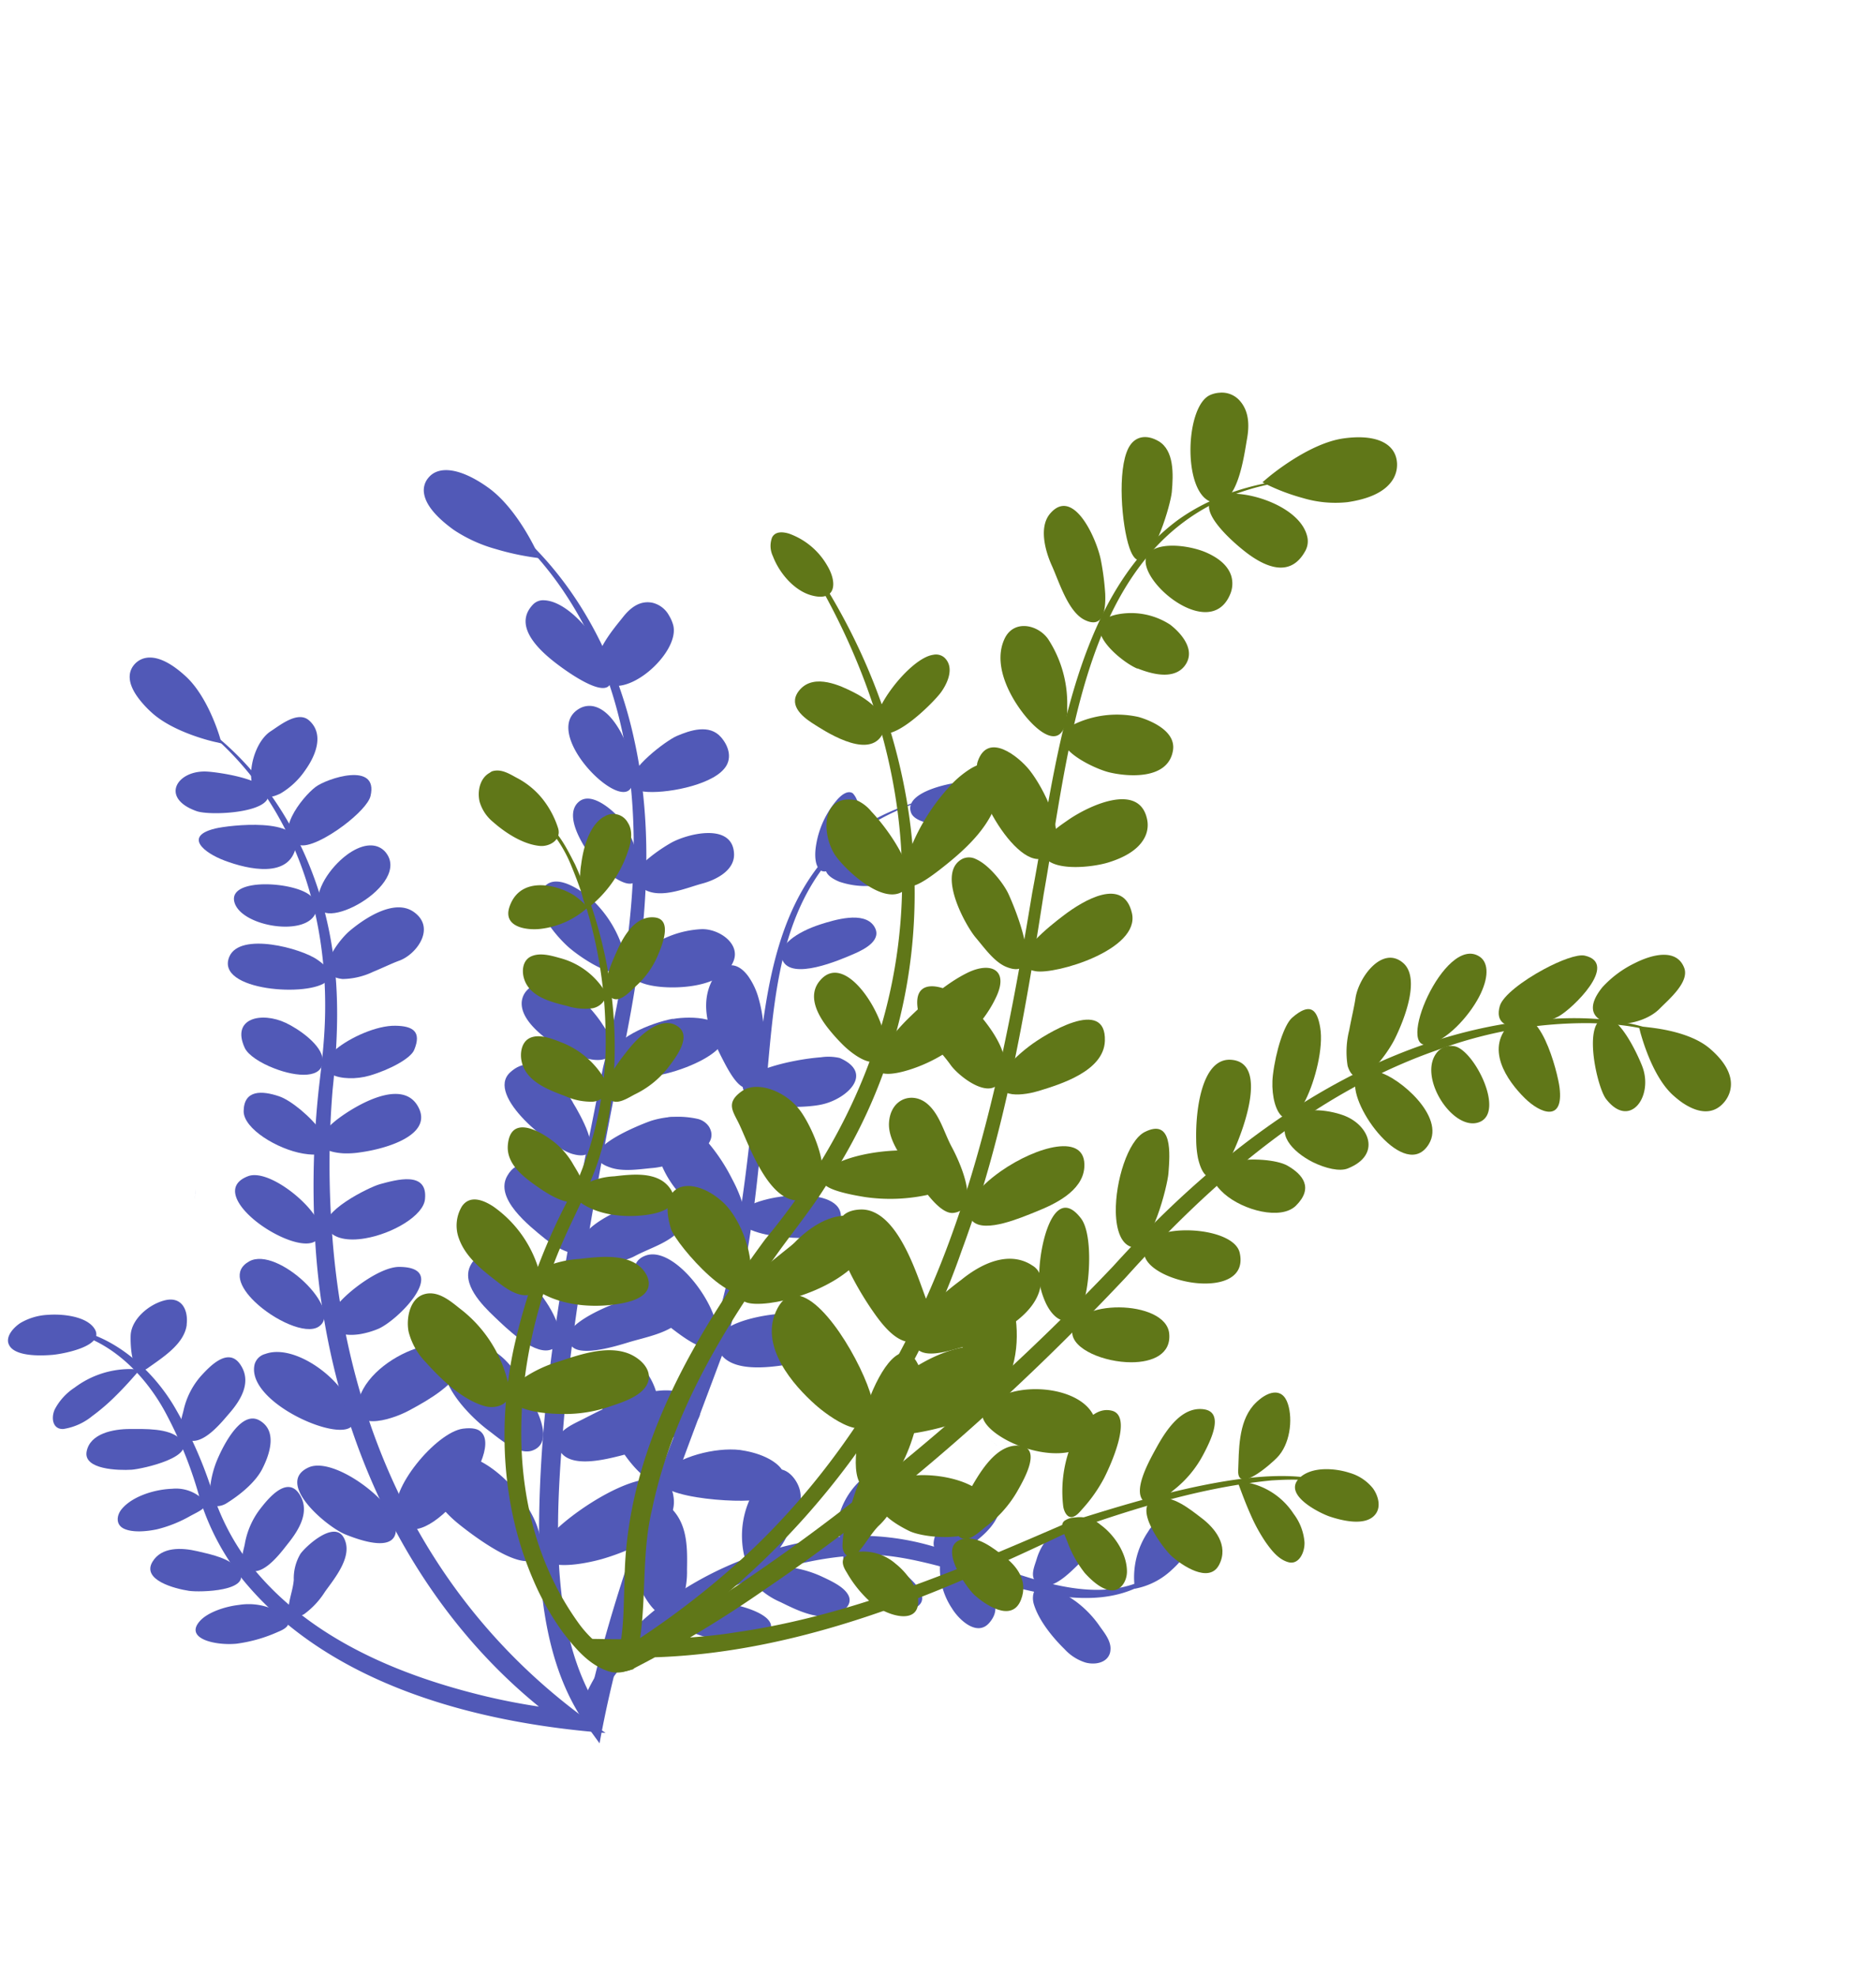 <svg id="Layer_1" data-name="Layer 1" xmlns="http://www.w3.org/2000/svg" width="281.48" height="296.47" viewBox="0 0 281.48 296.47">
  <defs>
    <style>
      .cls-1 {
        fill: #5159b7;
      }

      .cls-2 {
        fill: #607718;
      }
    </style>
  </defs>
  <g>
    <g>
      <path class="cls-1" d="M73.27,73.17c-4.07-2.92-7.43-3.42-9-1.48a2.88,2.88,0,0,0-.64,2.37c.27,1.67,1.76,3.49,4.44,5.43a21.89,21.89,0,0,0,6.31,2.88,39,39,0,0,0,5.59,1.24l1,.14-.4-.91C80.43,82.58,77.58,76.27,73.27,73.17Z"/>
      <path class="cls-1" d="M101,93.75a5.71,5.71,0,0,0-.62-1.41,3.84,3.84,0,0,0-2.53-1.92c-1.91-.36-3.32.83-4.36,2.14-1.41,1.8-5.8,6.71-3.27,9.43C93.52,105.55,102.16,97.94,101,93.75Z"/>
      <path class="cls-1" d="M108.2,110.62c-1.76-2.05-4.67-1.05-6.68-.19-1.58.69-7.26,4.94-6.87,7.12.11.61.68,1,1.95,1.21,3.06.38,9.87-.87,12-3.36C109.87,114,109.48,112.11,108.2,110.62Z"/>
      <path class="cls-1" d="M100.48,126.57a24.2,24.2,0,0,0-3.35,2.36c-1.72,1.51-2.84,3.37-.19,4.65,2.49,1.2,6.06-.38,8.35-1,2-.52,4.9-1.9,4.85-4.42C110,123.21,102.77,125.16,100.48,126.57Z"/>
      <path class="cls-1" d="M105.25,139.4a14.87,14.87,0,0,0-8.33,3.07c-.29.24-.63.54-1,.88-3.28,3.25.17,4.5,3.61,4.74s9.17-.35,10.54-3.93C111.1,141.54,107.84,139.31,105.25,139.4Z"/>
      <path class="cls-1" d="M101.06,152.86l-.21,0c-2.95.57-9.62,3-9.19,6.35.7,5.45,15.89.49,16.81-3C109.48,152.43,103.48,152.44,101.06,152.86Z"/>
      <path class="cls-1" d="M97.79,221.89c-5.27,0-15.05,7.21-16.1,9.75-2,4.79,6.47,2.89,8.74,2.23,4.08-1.21,11.58-4.18,10.6-9.47A2.9,2.9,0,0,0,97.79,221.89Z"/>
      <path class="cls-1" d="M106.39,169.05a2.82,2.82,0,0,0-1.69-1.18,13.64,13.64,0,0,0-7,.28c-2.08.73-12.32,4.87-6.15,7,1.94.69,4.44.25,6.4.08C100.32,175.05,108.57,172.75,106.39,169.05Z"/>
      <path class="cls-1" d="M100.32,179.9a13.23,13.23,0,0,0-5.1.74c-2.65,1-9.87,4-8,7.82,1.1,2.21,6.43.86,8,0,2.48-1.31,5.09-1.95,7-4.08C105.12,181.26,103.1,180.05,100.32,179.9Z"/>
      <path class="cls-1" d="M100.57,193.32a5.1,5.1,0,0,0-1.43-.18c-2.68,0-4.83,1.65-7.19,2.56-1.63.62-9.42,3.94-5.91,6.5,1.67,1.21,6.46-.26,8.26-.81,2.39-.74,6.41-1.43,7.93-3.49S102.64,193.92,100.57,193.32Z"/>
      <path class="cls-1" d="M103.42,209.53a5.51,5.51,0,0,0-2-.8c-4.45-.87-10.89,2.64-14.08,4.25-1.47.74-4.13,1.86-3.68,3.81.86,3.7,6.59,2.31,9.22,1.66C95.25,217.86,109.92,213.91,103.42,209.53Z"/>
      <path class="cls-1" d="M91.43,100.24c-1-3.58-5.75-10-9.77-10.18a2.1,2.1,0,0,0-1.71.66c-2.4,2.53-.5,5.47,2.5,8C84.39,100.38,93.33,107,91.43,100.24Z"/>
      <path class="cls-1" d="M93.13,109.82c-1.15-2.06-2.4-3.33-3.73-3.76a3,3,0,0,0-2.44.23c-6.07,3.45,6.11,15.74,7.8,11.74C95.65,116,94.19,111.78,93.13,109.82Z"/>
      <path class="cls-1" d="M95.84,129.91a13.47,13.47,0,0,0-3.4-7.7c-.37-.38-3.7-3.65-5.65-1.87-1,.9-1.55,2.88,1.23,7.21l.06.09C89.68,130.09,96.28,136,95.84,129.91Z"/>
      <path class="cls-1" d="M88.94,135.08c-.47-.43-4.66-4.08-6.92-2.37-3.11,2.37,1,7.28,3.11,9.23s10.09,7.25,8.51,1A17.3,17.3,0,0,0,88.94,135.08Z"/>
      <path class="cls-1" d="M79.15,148.49a2.89,2.89,0,0,0-.87,2.28c.1,1.48,1.22,3.08,3.32,4.77,1.79,1.44,6.67,4.18,9.14,3.33a1.93,1.93,0,0,0,1-.69c.86-1.25-.63-3.41-1.44-4.65C88.47,150.75,82.93,144.69,79.15,148.49Z"/>
      <path class="cls-1" d="M69.25,218.32a6.9,6.9,0,0,0-2.39.2,2.66,2.66,0,0,0-2,1.54c-1.33,3.47,1.54,6.68,4.26,8.82,1.75,1.38,11.14,8.69,11.94,3.49.31-2-.73-4.62-2.41-7.05C76.23,221.78,72.38,218.63,69.25,218.32Z"/>
      <path class="cls-1" d="M85.91,165.31c-1.69-2.87-5.59-7.92-9.37-4.42s6.36,11.41,9.36,12.24c4.9,1.36,2-4.34.53-6.92C86.22,165.84,86,165.53,85.91,165.31Z"/>
      <path class="cls-1" d="M76.13,176.38c-2,3.4,3.23,7.51,5.69,9.5,1.47,1.19,5.77,3.93,6.2.55.14-1.07-.57-2.93-1.71-4.85C84.93,179.27,79,171.37,76.13,176.38Z"/>
      <path class="cls-1" d="M70.6,189.83c-1.42,2.74,1.67,5.91,3.59,7.73,1.64,1.55,5.59,5.51,8.18,5s1.79-3.91-.42-7.22C78.75,190.47,72.72,185.73,70.6,189.83Z"/>
      <path class="cls-1" d="M78.27,207.38c-1.54-2.79-4-5.53-7.63-5.87a7.44,7.44,0,0,0-1.25,0,2.66,2.66,0,0,0-2.29,1.14c-2.41,4,3.22,9.76,6.25,12,1.47,1.1,4.35,3.66,6.44,3,3.43-1.12.82-6.07-.21-7.93C79.1,208.81,78.62,208,78.27,207.38Z"/>
    </g>
    <g>
      <path class="cls-1" d="M27.87,101.47c-4.5-4.14-6.79-2.72-7.57-1.93s-1.88,2.67,1.24,6.14a14.38,14.38,0,0,0,1.17,1.18c3.3,3.06,9.37,4.42,9.63,4.47l.92.21-.27-.91C32.92,110.39,31.2,104.52,27.87,101.47Z"/>
      <path class="cls-1" d="M45.83,115.51c1.74-2.45,2.73-5.52.53-7.44-1.69-1.46-4.36.75-5.73,1.63-3.7,2.38-4.66,12.33,1.45,9.35A11.66,11.66,0,0,0,45.83,115.51Z"/>
      <path class="cls-1" d="M55.59,119.44c1.26-5.27-6.59-2.65-8.26-1.36-2,1.51-6.56,7.28-2.45,8.68,1.31.44,4.23-1.07,6.7-2.93C53.6,122.31,55.32,120.55,55.59,119.44Z"/>
      <path class="cls-1" d="M57.77,127.76c-1-1.09-2.74-1.37-5,0s-5,4.59-5.1,7.43C47.35,140.64,62.13,132.7,57.77,127.76Z"/>
      <path class="cls-1" d="M62,136.76c-3-2-7.6,1.24-9.65,3-1.58,1.39-5.67,6.62-.94,7.12A11,11,0,0,0,56,145.79c1.46-.6,2.87-1.29,3.9-1.66C62.53,143.18,65.5,139.13,62,136.76Z"/>
      <path class="cls-1" d="M59.34,153.89c-2.84-.06-6.83,1.79-8.88,3.48-4.48,3.72,1,5.17,5,4,3.08-.9,6.16-2.59,6.68-3.84C63.28,154.79,62,153.93,59.34,153.89Z"/>
      <path class="cls-1" d="M69.46,214.34c-4,.54-11.24,9.19-9.92,13,2.77,7.94,16.26-9,12.67-12.48C71.73,214.36,70.87,214.16,69.46,214.34Z"/>
      <path class="cls-1" d="M62.88,166.32c-2.3-4.95-9.8-.25-12.12,1.5-2.79,2.09-4.39,4.84.7,5.21a13.06,13.06,0,0,0,2.55-.14C58.19,172.32,64.7,170.27,62.88,166.32Z"/>
      <path class="cls-1" d="M57,177.66c-1.66.46-9.33,4.28-7.91,6.66.94,1.57,3.2,1.89,5.68,1.47,4.12-.69,8.82-3.43,9-5.92C64.18,175.63,59.45,177,57,177.66Z"/>
      <path class="cls-1" d="M59.89,190.07c-2.88,0-7.72,3.69-9.31,5.75-2.46,3.18-.22,4.93,3.49,4.33a12.7,12.7,0,0,0,2.57-.74C59.58,198.27,67.72,190.1,59.89,190.07Z"/>
      <path class="cls-1" d="M63.11,202.09c-3.76,1.06-8,4-9.19,7.6-1.78,5.34,4.65,3.45,7.52,1.89l.31-.17c2.58-1.4,6.7-3.75,7.59-6.66C70.67,200.45,65.86,201.32,63.11,202.09Z"/>
      <g>
        <path class="cls-1" d="M40.24,119c-.63-2.17-7.34-3.11-9-3.23-4.64-.37-7.35,3.94-1.75,5.92,2,.72,10.85.3,10.77-2.4A.93.93,0,0,0,40.24,119Z"/>
        <path class="cls-1" d="M32.3,124.3c-4.75,1.15-1.76,3.63,1.42,4.82,3.56,1.34,9.73,2.69,10.68-2.09C45.29,122.53,34.35,123.8,32.3,124.3Z"/>
        <path class="cls-1" d="M46.85,134.67c-1.72-2.33-12.56-3.2-11.7.59s11.14,5.44,12.28,1.49A2.35,2.35,0,0,0,46.85,134.67Z"/>
        <path class="cls-1" d="M47.64,144c-2.42-1.73-11.64-4.22-13.23-.47-2.19,5.16,12.2,6.13,14.68,3.64C49.81,146.39,49.62,145.36,47.64,144Z"/>
        <path class="cls-1" d="M42.88,153.46c-3.64-1.71-8.22-.73-6.16,3.75.5,1.08,2.33,2.27,4.41,3.07,3.39,1.33,7.43,1.62,7.29-1.28C48.32,156.77,44.78,154.35,42.88,153.46Z"/>
        <path class="cls-1" d="M59.27,228.39c-.69-3.46-9.31-9.94-13-8.22-5.1,2.36,2.87,9,5.61,10.06,2.48,1,7.7,2.74,7.53-1A5,5,0,0,0,59.27,228.39Z"/>
        <path class="cls-1" d="M41.89,164.48c-2.59-.88-5.28-1-5.33,2.2-.06,2.65,5.07,5.74,8.92,6.39C54,174.5,45.42,165.67,41.89,164.48Z"/>
        <path class="cls-1" d="M37.2,176.47c-3.38,1.3-1.85,4.23,1,6.59s7.35,4.33,9.14,3.14a1.71,1.71,0,0,0,.81-1.59C48,181.49,40.46,175.19,37.2,176.47Z"/>
        <path class="cls-1" d="M37.41,189.23c-2.51,1.38-1.45,3.89.82,6.07,2.87,2.76,7.65,5,9.58,3.74C51.67,196.52,41.64,186.91,37.41,189.23Z"/>
        <path class="cls-1" d="M39.81,203.13a2.24,2.24,0,0,0-1.61,1.57c-.9,3.84,5.33,7.93,10,9.32,2.62.78,4.76.7,4.87-.76C53.43,208.39,44.76,201.3,39.81,203.13Z"/>
      </g>
    </g>
    <g>
      <path class="cls-1" d="M148.92,120.12c-.12-2.11-2-2.81-3.65-2.86s-9.81,1.35-8.57,4.67c.92,2.46,9.47,2.44,11.64-.15A2.29,2.29,0,0,0,148.92,120.12Z"/>
      <path class="cls-1" d="M103.87,168.93c-2.65-2.17-5.72-1.79-5.51,1.9.28,5,3.77,9.38,8.16,12,3.43,2,6.38,2.3,4.86-2.39a21.38,21.38,0,0,0-1.52-3.53A27.71,27.71,0,0,0,103.87,168.93Z"/>
      <path class="cls-1" d="M98.81,212.42a9.71,9.71,0,0,0-2.37-7.25c-1.73-1.77-4.25-2.53-5.67-.26-2.74,4.36,1.78,12.9,5.37,16.15,3.08,2.8,3.36-.38,3.13-3.68C99.13,215.26,98.77,213.09,98.81,212.42Z"/>
      <path class="cls-1" d="M96.85,188.38c-2.53.93-1.61,3.61-.84,5.08a18.58,18.58,0,0,0,4.91,5.94c.9.67,4,3.13,5.37,2.69,3.34-1.09-.16-8.55-4.37-12.07C100.21,188.59,98.38,187.81,96.85,188.38Z"/>
      <path class="cls-1" d="M112.25,146.44c-2.14-2.88-4.52-1.6-5.71,1.33-1.51,3.72.17,7.84,1.89,11.16,1.37,2.67,3.8,7.07,5.49,1.91a20.93,20.93,0,0,0-.11-11.1A10.63,10.63,0,0,0,112.25,146.44Z"/>
      <path class="cls-1" d="M134.76,128.59a13.83,13.83,0,0,0-7.7-.41c-3.08.69-4.71,2.61-1.13,4.1a12.22,12.22,0,0,0,8.49-.23,3.14,3.14,0,0,0,2-1.65C136.57,129.78,136.15,129.13,134.76,128.59Z"/>
      <path class="cls-1" d="M125.67,119.91a13.83,13.83,0,0,0-3.24,7c-.49,3.12.69,5.35,3.39,2.57a12.25,12.25,0,0,0,2.94-8,3.14,3.14,0,0,0-.8-2.46C127.45,118.67,126.68,118.82,125.67,119.91Z"/>
      <path class="cls-1" d="M123.1,138.68c-3.49,1.13-6.61,3.2-5.7,5.35,1.33,3.15,8.61,0,10.73-.92,1.75-.75,4.33-2.16,3-4.18C129.59,136.66,125.25,138,123.1,138.68Z"/>
      <path class="cls-1" d="M111.3,181.76c-1.84,2.57,3.73,3.57,5.47,3.75.78.08,1.91.2,3.1.22,2.78.06,6-.38,6.28-2.87C126.81,177.55,113.19,179.13,111.3,181.76Z"/>
      <path class="cls-1" d="M111.34,217.59l-.29-.05c-3.71-.44-9.33,1-11.62,3.49-3.29,3.65,12,4.63,14.38,3.9C120.88,222.74,117.4,218.51,111.34,217.59Z"/>
      <path class="cls-1" d="M122.14,197.9a11.54,11.54,0,0,0-4.15-.83c-3.08,0-12.14,1.54-10.16,5.56,2.16,4.39,11.38,1.82,14.81,1.26,2-.33,3.7-.18,3.29-2.55C125.67,199.74,123.72,198.53,122.14,197.9Z"/>
      <path class="cls-1" d="M126,158.73a7.56,7.56,0,0,0-2.82-.11c-4.49.34-12.32,2.17-11.7,4.66.81,3.36,9.57,3,12,2.38C127.15,164.79,131.17,161,126,158.73Z"/>
    </g>
    <path class="cls-1" d="M29.3,179.07v.08C29.42,177.92,29.36,178.46,29.3,179.07Z"/>
    <path class="cls-1" d="M29.3,179.07a.5.5,0,0,1,0,.12.05.05,0,0,0,0,0Z"/>
    <path class="cls-1" d="M29.3,179.15a.05.05,0,0,1,0,0C29.22,179.82,29.17,180.39,29.3,179.15Z"/>
    <path class="cls-1" d="M45.85,211.85l.69.54Z"/>
    <path class="cls-1" d="M41.25,223.51Z"/>
    <path class="cls-1" d="M29.09,196.16Z"/>
    <path class="cls-1" d="M29.09,196.16h0C28.56,195.41,28.91,195.91,29.09,196.16Z"/>
    <g>
      <path class="cls-1" d="M24.56,195.13c-2.3.64-4.79,2.78-4.95,5.13-.06,1.12,0,6.8,2.56,5,2.23-1.6,5.44-3.59,5.84-6.45a.49.49,0,0,0,0-.12C28.26,196.53,27.26,194.36,24.56,195.13Z"/>
      <path class="cls-1" d="M11.21,208.17a8.77,8.77,0,0,0-3,3.29c-.58,1.3-.3,3,1.29,2.93a9,9,0,0,0,4.35-1.95,30.24,30.24,0,0,0,3.56-3.07c1.26-1.24,2.44-2.56,3.59-3.91l-1.17-.06A13.85,13.85,0,0,0,11.21,208.17Z"/>
      <path class="cls-1" d="M29.81,224.42a5.82,5.82,0,0,0-4-1.06c-2.53.08-5.88,1.08-7.51,3-.81.94-1,2.39.33,3s3.46.39,4.92.08a19.41,19.41,0,0,0,5-2c1.34-.72,2.41-1.16,2.2-1.9A2.46,2.46,0,0,0,29.81,224.42Z"/>
      <path class="cls-1" d="M38.93,213.1c-3-1.69-5.87,4.73-6.46,6.21a14.84,14.84,0,0,0-1,4.64,2.41,2.41,0,0,0,.22,1.62c.52.67,1.66.35,2.24,0,2.09-1.29,4.39-3.18,5.41-5.17S41.76,214.71,38.93,213.1Z"/>
      <path class="cls-1" d="M41.49,241.67a9.19,9.19,0,0,0-5.62-.89c-2.19.25-4.71,1.13-5.86,2.4-2.4,2.65,2.27,3.73,5.49,3.42a22.26,22.26,0,0,0,6.23-1.78c1.15-.46,1.59-.93,1.54-1.42S42.53,242.28,41.49,241.67Z"/>
      <path class="cls-1" d="M45.08,233.12a7.18,7.18,0,0,0-1,3.89c-.11,1.45-.69,2.81-.78,4.24-.08,1.16,1.28,1.57,2.34.91a12.19,12.19,0,0,0,3.13-3.37c1.56-2.16,4.32-5.48,2.77-8.16C50.07,228.11,45.87,232,45.08,233.12Z"/>
      <path class="cls-1" d="M44.88,224.1h0c-1.84-2.71-4.65.76-5.71,2.11a12,12,0,0,0-2.45,5.5c-.2,1-.82,2.62.14,3.49,2.18,2,5.24-2.22,6.31-3.57C44.76,229.65,46.67,226.75,44.88,224.1Z"/>
      <path class="cls-1" d="M29.64,232.73c-2.43-.57-5.39-.67-6.75,1.56-1.69,2.77,3.39,4.07,5.47,4.38,1.61.24,9.63.09,7.46-3.13C34.64,233.79,31.65,233.2,29.64,232.73Z"/>
      <path class="cls-1" d="M36.05,204.71c-1.84-2.71-4.67.39-5.9,1.73a11.58,11.58,0,0,0-2.61,5.15c-.25,1.1-1,3,0,4,2.28,2.1,5.57-2.05,6.79-3.46C36.06,210.16,37.87,207.37,36.05,204.71Z"/>
      <path class="cls-1" d="M26.94,215.78c-1.72-1.53-5.16-1.39-7.43-1.39-2.51,0-6,.66-6.51,3.38s4.8,2.85,6.74,2.73c1.61-.11,10.24-2,7.2-4.72Z"/>
      <path class="cls-1" d="M7.24,197.26a9,9,0,0,0-4.17,1.22c-1,.65-2.26,2-1.76,3.19.76,1.87,4.74,1.75,6.53,1.6,1.56-.13,7.91-1.29,6.38-3.86h0C13.06,197.47,9.39,197.1,7.24,197.26Z"/>
    </g>
    <path class="cls-1" d="M164.9,215.36c.29,1.12-.17-.64,0,0Z"/>
    <path class="cls-1" d="M148.54,216c2.61,2.17-.27-.23,0,0Z"/>
    <path class="cls-1" d="M67,73.38c-.2-.13-.44-.19-.56-.39s.06,0,.09-.06a18.31,18.31,0,0,1,4.94,2.28c12.6,7.73,20.59,21.43,23.67,35.68,3.68,16.48,1.28,33.51-2.25,49.77-3.21,16.28-6.25,32.61-8,49.06-1.28,15-3.32,34.67,5.46,47.53l-2.55.58c4-19.08,11.22-37.11,18.33-55.14,4.2-12.12,5.7-24.94,7-37.68,1.48-12.55,2.15-26.77,11-36.66,4.43-4.83,10.62-7.57,16.9-9-6.16,1.64-12.18,4.58-16.41,9.43-8.5,10-8.59,23.92-9.89,36.37-.54,6.42-1.1,12.86-2.07,19.27a117.33,117.33,0,0,1-4.35,19c-7.08,19-14.74,38.08-18.35,58.13l-1.92-2.64C83,251.82,81.42,243,80.94,234.52c-.69-25.13,4.69-49.89,9.54-74.35,5.86-23.56,8.27-50.61-6.07-71.68a50.7,50.7,0,0,0-8.15-9.28c-2.92-2.47-6.05-5-9.72-6.25-.09,0-.07.05,0,.09a2.63,2.63,0,0,0,.49.33Z"/>
    <path class="cls-1" d="M3.76,200c9.24-3.22,18.39,3.84,22.74,11.63A62.57,62.57,0,0,1,32,224.27a35.2,35.2,0,0,0,6.37,11.46C47,246,60.05,251.41,72.86,254.49A95.15,95.15,0,0,0,86,256.66l-.94,2.57c-23.82-16.87-36.52-45.78-37.84-74.43a135.8,135.8,0,0,1,.61-21.44c.42-3.57.83-7,.93-10.52.31-10.49-1.8-21.16-7-30.35A46.32,46.32,0,0,0,27.58,107c12.31,7.42,20.07,21.09,22.24,35.14,1.18,7.05.82,14.39.08,21.42a137.5,137.5,0,0,0-.1,21.09c2.12,30.69,15.25,57.91,41.07,75.34-19.43-1.5-41.39-7.22-54.29-22.82A37,37,0,0,1,30,224.89a61.53,61.53,0,0,0-4.9-12.45c-4-7.8-12.06-14.82-21.36-12.42Z"/>
    <path class="cls-1" d="M175.87,234.06c-12,14.19-33.82-2.95-48.84-.6a50.23,50.23,0,0,0-10.63,2.14c-8.34,2.69-16.34,7.1-22.33,13.55a27,27,0,0,0-5,7.65,19.05,19.05,0,0,1-1.69,2.79c-.74-2.31.1-4.59,1.1-6.55a32.06,32.06,0,0,1,1.69-2.89c8.28-11.81,22.49-18.51,36.68-19.68A38.67,38.67,0,0,1,140,232c11.4,2.8,25.72,11.9,35.91,2.05Z"/>
    <g>
      <path class="cls-1" d="M166.61,247.58c.15-1.28-.81-2.5-1.55-3.52a15.74,15.74,0,0,0-3.55-3.73,16,16,0,0,0-4.59-2.36c-1.67-.44-2.21,1.3-1.81,2.67.73,2.45,2.8,5,4.63,6.79a7.16,7.16,0,0,0,3.14,2c1.43.38,3.2.05,3.65-1.4A1.93,1.93,0,0,0,166.61,247.58Z"/>
      <path class="cls-1" d="M147.38,237.79a13.36,13.36,0,0,0-3.51-2.36c-.28-.13-2.79-1.06-2.83-.63a10.71,10.71,0,0,0,1.79,6.49c1,1.66,3.73,4.3,5.58,2.21S149.1,239.44,147.38,237.79Z"/>
      <path class="cls-1" d="M123.42,236.58a16.45,16.45,0,0,0-9.16-1.43c-1.52.24-1.63,1.75-.74,2.78a11.39,11.39,0,0,0,3.61,2.44c2.46,1.21,5.78,2.89,8.53,1.76,1.13-.47,2.28-1.54,1.63-2.8S124.77,237.22,123.42,236.58Z"/>
      <path class="cls-1" d="M135.75,236.08a14.58,14.58,0,0,0-7.74-3.71c-1.43-.12-1.76,1.31-1.27,2.37a10,10,0,0,0,2.41,3c1.83,1.73,4.26,4.07,7,3.79,1.17-.12,2.45-.78,2.18-2.09S136.74,237,135.75,236.08Z"/>
      <path class="cls-1" d="M110.85,240.91a14.76,14.76,0,0,0-5.25-.4c-1.16.13-3.51.19-4.25,1.14-1.85,2.36,4.31,3.91,5.82,4.3,2.33.59,5.59,1.37,7.54-.27C117.74,243.11,113.07,241.47,110.85,240.91Z"/>
      <path class="cls-1" d="M175.56,227.56a4.49,4.49,0,0,0-3.28,2.21,12.21,12.21,0,0,0-2,8.58,11,11,0,0,0,5.56-2.85c1.53-1.38,3.54-3.75,2.95-5.95A2.86,2.86,0,0,0,175.56,227.56Z"/>
      <path class="cls-1" d="M149.53,224.15c-.1-.14-.21-.28-.34-.43-1.68-1.87-4.09.05-5.42,1.09a9.71,9.71,0,0,0-3.05,4.55c-.38,1-1.14,2.45-.14,3.43,2,1.92,5.22-1,6.6-2.2C148.8,229.23,151.1,226.51,149.53,224.15Z"/>
      <path class="cls-1" d="M163.26,229c-1.46-2.36-4-.17-5.25.94a8.8,8.8,0,0,0-2.46,3.94c-.29,1-1.05,2.56-.1,3.46,1.89,1.81,4.78-1.13,6-2.29C163,233.56,164.7,231.34,163.26,229Z"/>
      <path class="cls-1" d="M134.54,223.9c.09-1.17-.3-2.89-1.48-3.45s-2.64.5-3.53,1.26a11.44,11.44,0,0,0-4,7.56,1.82,1.82,0,0,0,2.18,1.82,7.06,7.06,0,0,0,3.37-2C132.58,227.75,134.34,226.15,134.54,223.9Z"/>
      <path class="cls-1" d="M101.15,226.76c-1-1.23-3.18-2.61-4.88-2-2,.71-2.1,3.52-2.15,5.23a15.59,15.59,0,0,0,.94,6c.71,1.82,1.8,4.3,3.31,5.7s3.36-.06,3.94-1.44a12.82,12.82,0,0,0,.77-4.76C103.13,232.59,103.21,229.21,101.15,226.76Z"/>
      <path class="cls-1" d="M120,223.51c-.36-1.37-1.61-3.08-3.18-3.09s-2.79,1.8-3.52,3a13.37,13.37,0,0,0-1.67,9.82c.42,1.74,2.4,1.7,3.55.88a10.55,10.55,0,0,0,2.79-3.46C119.13,228.62,120.64,226.1,120,223.51Z"/>
    </g>
  </g>
  <g>
    <g>
      <g>
        <path class="cls-2" d="M201.54,65.78c4.9-.7,7.87.72,8.07,3.66a4.22,4.22,0,0,1-.83,2.81c-1.16,1.59-3.39,2.62-6.62,3.09a17,17,0,0,1-6.67-.62,30.9,30.9,0,0,1-5.17-1.91l-.9-.46.83-.7C190.5,71.44,196.34,66.53,201.54,65.78Z"/>
        <path class="cls-2" d="M181.56,59.27a4.11,4.11,0,0,1,1.44-.35,3.57,3.57,0,0,1,3,1.18c1.46,1.63,1.45,3.81,1.11,5.72-.46,2.6-1.41,10.22-5,9.58C177.39,74.57,177.71,61,181.56,59.27Z"/>
        <path class="cls-2" d="M173.82,66.18c2.37,1.37,2.24,5,2,7.65-.2,2-2.6,10-4.71,10.24-.59.07-1.15-.45-1.64-1.86-1.18-3.41-1.86-11.68-.15-15C170.29,65.34,172.1,65.18,173.82,66.18Z"/>
        <path class="cls-2" d="M165.21,84.2a39.79,39.79,0,0,1,.62,4.87c.11,2.74-.41,5.24-3.08,3.94-2.49-1.22-3.8-5.64-4.93-8.15-1-2.2-2-5.86-.21-7.86C161.11,73,164.64,81,165.21,84.2Z"/>
        <path class="cls-2" d="M157.25,95.86a17.67,17.67,0,0,1,2.88,9.47c0,.43,0,1,0,1.55-.4,5.46-3.5,3.7-5.83,1.08s-5.47-7.84-3.63-12C152,92.88,155.69,93.66,157.25,95.86Z"/>
        <path class="cls-2" d="M154.43,115.49l.14.18c1.9,2.44,5.49,9.13,3.14,12.18-3.87,5-12.44-9.57-11-13.64C148.26,109.74,152.85,113.54,154.43,115.49Z"/>
        <path class="cls-2" d="M120.55,194.6c4.7,1.92,10.58,13.56,10.5,16.8-.14,6.11-6.93.94-8.69-.63-3.18-2.82-8.69-8.88-5.7-14.49C117.69,194.36,119.06,194,120.55,194.6Z"/>
        <path class="cls-2" d="M144.45,128.83a2.3,2.3,0,0,1,2,.07c2,.88,4.16,3.71,4.85,5.19,1,2.16,5.63,13.3-.24,11-1.84-.71-3.35-2.88-4.65-4.41C144.84,138.83,140.42,130.84,144.45,128.83Z"/>
        <path class="cls-2" d="M141.54,148.28a10.78,10.78,0,0,1,4.26,2.66c2,2.12,7.21,8.09,4,11.7-1.86,2.09-6.09-1.34-7.16-2.86-1.69-2.37-3.77-4-4.65-7.12C136.7,148.09,139,147.45,141.54,148.28Z"/>
        <path class="cls-2" d="M137.75,164.84a3.92,3.92,0,0,1,1.23.64c2,1.57,2.63,4.4,3.85,6.65.84,1.55,4.65,9.31.22,9.84-2.1.25-4.82-4-5.84-5.54-1.36-2.09-4-5.09-3.82-8S135.74,164.24,137.75,164.84Z"/>
        <path class="cls-2" d="M129.1,181.46a4.43,4.43,0,0,1,2.07.43c4,1.84,6.35,9.1,7.62,12.56.58,1.6,1.79,4.29.08,5.9-3.26,3.07-6.59-1.72-8.11-3.93C129.38,194.41,121.11,181.79,129.1,181.46Z"/>
      </g>
      <g>
        <path class="cls-2" d="M184.14,74.11c3.71-.4,11,2.08,12,6.39a3,3,0,0,1-.28,2.14c-2,3.67-5.26,2.83-8.36.63C185.47,81.84,177.17,74.86,184.14,74.11Z"/>
        <path class="cls-2" d="M180.89,82.85c2.09.9,3.37,2.08,3.84,3.52a4.09,4.09,0,0,1-.18,2.85c-3.3,7.69-15.85-3.77-11.9-6.54C174.71,81.23,178.9,82,180.89,82.85Z"/>
        <path class="cls-2" d="M167.55,92.2a10.74,10.74,0,0,1,8,1.5c.42.31,4,3.08,2.46,5.81-.79,1.38-2.69,2.62-7.29.79l-.1,0C168,99.2,161.41,93.56,167.55,92.2Z"/>
        <path class="cls-2" d="M161.72,108.41a15,15,0,0,1,9.08-.85c.59.16,5.72,1.66,5.2,5-.71,4.56-7,3.95-9.62,3.3S155.4,111.17,161.72,108.41Z"/>
        <path class="cls-2" d="M172.13,123a4.09,4.09,0,0,1-.49,2.85c-.88,1.54-2.69,2.73-5.36,3.55-2.28.7-7.86,1.35-9.48-.72a2.07,2.07,0,0,1-.48-1.2c0-1.74,2.37-3.37,3.72-4.3C163.07,121,171,117.15,172.13,123Z"/>
        <path class="cls-2" d="M148.6,202.33a5.28,5.28,0,0,1,1.9,1.34,2.89,2.89,0,0,1,.81,2.55c-.74,4.35-4.88,6.42-8.32,7.44-2.21.66-14,4.08-11.92-1.86.82-2.29,3.09-4.6,5.82-6.41C140.87,202.75,145.8,201.19,148.6,202.33Z"/>
        <path class="cls-2" d="M159.58,137.35c3-2.29,9-5.86,10.26-.35s-11.47,9.23-14.45,8.71c-4.85-.84.65-5.58,3.27-7.65Z"/>
        <path class="cls-2" d="M165.78,156.17c-.17,4.56-6.75,6.52-9.89,7.49-1.88.59-7,1.51-5.52-2.32.46-1.2,2.06-2.86,4.06-4.38C156.82,155.14,166,149.45,165.78,156.17Z"/>
        <path class="cls-2" d="M162.69,175.18c-.28,3.59-4.59,5.54-7.18,6.58-2.22.89-7.67,3.27-9.56,1.48s.6-5,4.24-7.54C155.48,172,163.1,169.8,162.69,175.18Z"/>
        <path class="cls-2" d="M144.25,192c2.79-2.27,6.37-4,9.57-2.71a5.8,5.8,0,0,1,1.07.57,2.61,2.61,0,0,1,1.31,2.29c-.12,5.4-7.95,8.94-11.71,9.93-1.83.48-5.63,1.87-7,.16-2.28-2.81,2.57-6.88,4.44-8.4C142.78,193.11,143.61,192.48,144.25,192Z"/>
      </g>
    </g>
    <g>
      <g>
        <path class="cls-2" d="M256.6,157.36c4.46,3.85,3.06,6.74,2.26,7.8s-2.72,2.78-6.44.27a14.45,14.45,0,0,1-1.26-1c-3.29-2.84-4.9-9.14-5-9.41l-.24-.95,1,0C247.16,154.15,253.32,154.5,256.6,157.36Z"/>
        <path class="cls-2" d="M245.24,144.52c3-1.52,6.39-2.11,7.46.68.82,2.13-2.31,4.74-3.66,6.11-3.66,3.74-13.74,3.12-8.61-3.2A16.07,16.07,0,0,1,245.24,144.52Z"/>
        <path class="cls-2" d="M237.78,143.37c5.19,1.18-1.85,8-3.95,9.13-2.49,1.32-10.16,3.32-8.8-1.56.44-1.55,3.5-3.85,6.59-5.51C234.14,144.07,236.68,143.13,237.78,143.37Z"/>
        <path class="cls-2" d="M222,143.52c1.17.76,1.52,2.66.17,5.54s-4.6,6.66-7.55,7.58C209,158.4,216.74,140.05,222,143.52Z"/>
        <path class="cls-2" d="M210.52,144.46c2.64,2.26.21,8.47-1.23,11.38-1.11,2.26-5.66,8.78-7.09,4.06a13.29,13.29,0,0,1,.24-5.34c.33-1.78.76-3.55.94-4.79C203.84,146.64,207.4,141.79,210.52,144.46Z"/>
        <path class="cls-2" d="M198.09,154.18c.51,3-.76,7.94-2.17,10.78-3.1,6.21-5.49,1-4.93-3.68.44-3.62,1.68-7.55,2.89-8.6C196.54,150.37,197.62,151.34,198.09,154.18Z"/>
        <path class="cls-2" d="M135.74,202.92c.68,0,1.37.51,2,1.76,1.91,3.59-1.27,16.28-5.29,18.33C124,227.31,130.6,203,135.74,202.92Z"/>
        <path class="cls-2" d="M184.75,159c5.49.43,1.9,10.23.48,13.39-1.68,3.79-4.26,6.58-5.48,1.37a15,15,0,0,1-.27-2.76C179.37,166.35,180.39,158.65,184.75,159Z"/>
        <path class="cls-2" d="M175.32,176c-.15,1.94-2.58,11.6-5.29,11.14-1.78-.31-2.55-2.53-2.61-5.3-.08-4.6,1.81-10.7,4.32-12C176,167.67,175.53,173.2,175.32,176Z"/>
        <path class="cls-2" d="M162.2,182.8c1.7,2.24,1.37,9,.54,12-1.28,4.51-4.11,4.19-5.78.79a12.22,12.22,0,0,1-.89-2.61C155.33,189.72,157.55,176.7,162.2,182.8Z"/>
        <path class="cls-2" d="M151.7,194.77c1.3,3.81,1.29,9.47-1.12,13.38-3.54,5.75-5.69-.83-6-4.34l0-.39c-.32-3.16-.72-8.29,1.24-11.37C148.66,187.52,150.75,192,151.7,194.77Z"/>
      </g>
      <g>
        <path class="cls-2" d="M240.66,152.72c2.35-.5,5.18,5.75,5.77,7.32,1.67,4.46-1.89,9.43-5.45,4.84-1.3-1.67-3.36-10.73-.63-12A1.28,1.28,0,0,1,240.66,152.72Z"/>
        <path class="cls-2" d="M234,163.18c.64,5.22-2.88,3.88-5.21,1.58-2.63-2.58-6.23-7.63-1.92-11.45C230.92,149.73,233.73,160.92,234,163.18Z"/>
        <path class="cls-2" d="M218.05,156.94c2.91.17,7.91,9.87,3.91,11.41s-9.54-7.15-6.16-10.67A2.75,2.75,0,0,1,218.05,156.94Z"/>
        <path class="cls-2" d="M207,160.9c2.84.72,9.92,6.57,7.39,10.74-3.49,5.75-11.93-5.59-11-9.55C203.69,160.93,204.72,160.31,207,160.9Z"/>
        <path class="cls-2" d="M201.83,167.43c3.61,1.46,5.47,5.84.4,7.87-1.22.49-3.32,0-5.24-.94-3.13-1.58-5.76-4.49-3.2-6.75C195.78,165.87,199.94,166.66,201.83,167.43Z"/>
        <path class="cls-2" d="M133.65,222.38c3.37-2.28,14-.82,14.73,3.51,1,5.91-9.38,5.06-11.95,3.8-2.3-1.13-6.87-3.8-3.52-6.75A8.36,8.36,0,0,1,133.65,222.38Z"/>
        <path class="cls-2" d="M193.19,174.89c2.28,1.31,3.95,3.32,1.25,6-2.24,2.2-7.91.71-10.75-1.79C177.47,173.6,190.08,173.1,193.19,174.89Z"/>
        <path class="cls-2" d="M186,187.92c.86,3.71-2.55,4.9-6.26,4.6s-8-2.23-8.08-4.6a2.48,2.48,0,0,1,.89-1.93C175.28,183.56,185.12,184.32,186,187.92Z"/>
        <path class="cls-2" d="M175.43,200.07c.3,3.09-2.48,4.31-5.7,4.31-4,0-8.79-1.92-8.85-4.46C160.77,194.85,174.92,194.87,175.43,200.07Z"/>
        <path class="cls-2" d="M164.37,213.18a2.91,2.91,0,0,1-.41,2.53c-2.76,3.84-10,2.3-13.9-.23-2.21-1.42-3.4-3.16-2.21-4.43C151.82,206.8,163,207.82,164.37,213.18Z"/>
      </g>
    </g>
    <g>
      <g>
        <path class="cls-2" d="M141.69,98.65c1.49,1.38.63,3.64-.49,5.2s-8.1,8.58-9.69,5.39c-1.18-2.35,5-10.52,8.51-11A1.92,1.92,0,0,1,141.69,98.65Z"/>
        <path class="cls-2" d="M136,153.08c2.66-2.63,5.87-5.52,9.17-7.14,3.46-1.69,6.18-.47,4.35,3.53-2.48,5.42-7.72,9.32-13,11-4.12,1.31-7,.86-3.51-3.9A33,33,0,0,1,136,153.08Z"/>
        <path class="cls-2" d="M119.21,186.43c2.07-2.13,4.84-4,7.62-4.05,2.53-.09,4.68,1.26,3.57,4.23-2.14,5.69-12.13,9.12-17,9-4.21-.13-1.65-2.95,1.32-5.46C116.58,188.5,118.65,187,119.21,186.43Z"/>
        <path class="cls-2" d="M143.21,175.39c.81,2.47-2.41,3.54-4.35,3.94a26.44,26.44,0,0,1-9.08.26c-1.26-.21-5.77-.93-6.25-2.18-1.21-3.16,8.39-5.45,14.65-4.66C140.73,173.07,142.72,173.9,143.21,175.39Z"/>
        <path class="cls-2" d="M145.7,115.28c3.53-2.06,4.83.3,4.13,3.87-.89,4.54-4.76,8.1-8.18,10.82-2.76,2.19-7.43,5.71-5.85-.39a30.76,30.76,0,0,1,6.62-11.53A14.74,14.74,0,0,1,145.7,115.28Z"/>
      </g>
      <g>
        <path class="cls-2" d="M118.39,80.06a10.8,10.8,0,0,1,5.71,4.76c1.62,2.68,1.28,5.51-2.38,4.49-2.57-.72-4.79-3.33-5.75-5.86a3.57,3.57,0,0,1-.12-2.83C116.21,79.94,117,79.64,118.39,80.06Z"/>
        <path class="cls-2" d="M128.12,103.88c3.15,1.6,5.66,4.22,4.12,6.55-2.26,3.43-8.61-.82-10.45-2-1.52-1-3.69-2.83-1.74-5C122.24,101,126.18,102.89,128.12,103.88Z"/>
        <path class="cls-2" d="M132.73,157.8c-1.12,3.54-5.26,0-6.44-1.23a27,27,0,0,1-2-2.25c-1.68-2.12-3.18-5-1.23-7.24C127.21,142.23,133.88,154.17,132.73,157.8Z"/>
        <path class="cls-2" d="M108.44,180.34l.21.19c2.57,2.54,4.67,8.07,3.84,11.93-1.19,5.55-11-5.64-11.81-8.08C98.4,177.07,104.08,176.35,108.44,180.34Z"/>
        <path class="cls-2" d="M116.71,163.87a9.21,9.21,0,0,1,3.31,2.7c1.91,2.53,6,11.36,1.13,13.25-5.33,2.07-8.64-7.79-10.22-11.12-.92-1.94-2.1-3.2.32-4.95C112.87,162.57,115.17,163.11,116.71,163.87Z"/>
        <path class="cls-2" d="M128.61,120.09a6,6,0,0,1,2.14,1.67c3,3.16,7.35,9.8,5,11.76-3.1,2.64-9.19-3.27-10.52-5.34C123.26,125.05,123.2,118.92,128.61,120.09Z"/>
      </g>
    </g>
    <g>
      <path class="cls-2" d="M193.25,210.66c.75,2.35.31,6.06-1.66,8.05-.93.95-5.94,5.42-5.81,1.93.12-3,0-7.16,2.26-9.77l.2-.22C190,208.79,192.39,207.93,193.25,210.66Z"/>
      <path class="cls-2" d="M188.24,210.65a1.59,1.59,0,0,0-.13.13C189.05,209.73,188.7,210.13,188.24,210.65Z"/>
      <path class="cls-2" d="M188.11,210.78l-.07.09C187.56,211.41,187.14,211.88,188.11,210.78Z"/>
      <path class="cls-2" d="M188.24,210.65l-.2.22.07-.09A1.59,1.59,0,0,1,188.24,210.65Z"/>
      <path class="cls-2" d="M194.1,227.12a8.11,8.11,0,0,1,1.63,4.26c.06,1.56-.87,3.4-2.39,3s-2.58-1.81-3.43-3a25.2,25.2,0,0,1-2.26-4.13c-.73-1.62-1.36-3.33-2-5.07l1.15.18A10.76,10.76,0,0,1,194.1,227.12Z"/>
      <path class="cls-2" d="M161.29,227.67a4.79,4.79,0,0,1,3.86,1.11c2,1.45,3.94,4.25,3.94,7,0,1.37-.85,2.9-2.32,2.82s-3-1.5-4-2.6a16.81,16.81,0,0,1-2.63-4.73c-.58-1.44-1.13-2.47-.46-3.08A2.87,2.87,0,0,1,161.29,227.67Z"/>
      <path class="cls-2" d="M166.81,211.64c3.27.79-.27,8.39-1.14,10.1a22.53,22.53,0,0,1-3.26,4.64c-.39.44-.89,1.08-1.5,1.21-.87.18-1.32-1-1.39-1.67a19,19,0,0,1,.93-8.42C161.46,215.08,163.7,210.88,166.81,211.64Z"/>
      <path class="cls-2" d="M129.18,232.78a7.42,7.42,0,0,1,5.22,1.84c1.65,1.31,3.19,3.44,3.35,5.3.32,3.86-4.24,2.69-6.72.8a18,18,0,0,1-4-4.84c-.65-1-.72-1.72-.36-2.2A3.66,3.66,0,0,1,129.18,232.78Z"/>
      <path class="cls-2" d="M149.41,224.38l.86.1h0l-.85-.1Z"/>
      <path class="cls-2" d="M153.07,216.9h0c3.25.38.61,5-.42,6.81a17.59,17.59,0,0,1-4.78,5.37c-.92.72-2.38,2.21-3.52,1.72-2.64-1.11.68-6.4,1.7-8.19C147.58,220,149.91,216.55,153.07,216.9Z"/>
      <path class="cls-2" d="M150.58,233.44c1.91,1.43,3.74,3.67,2.62,6.55-1.37,3.57-5.48.67-7-.7-1.17-1.08-5.76-7.47-1.72-8.4C146.72,230.39,149,232.25,150.58,233.44Z"/>
      <path class="cls-2" d="M143,237.59c-.68.15,1.48-.35,0,0Z"/>
      <path class="cls-2" d="M180.61,211.43c3.23.44.94,4.89-.08,6.82a16.5,16.5,0,0,1-4.42,5.29c-1,.83-2.72,2.59-4,2-2.74-1.19.48-6.65,1.55-8.61C175.15,214.27,177.43,211,180.61,211.43Z"/>
      <path class="cls-2" d="M174.06,224.72Z"/>
      <path class="cls-2" d="M180.3,227.76c1.93,1.46,4.13,4.08,2.62,7s-5.68,0-7.09-1.26c-1.16-1-6.44-7.86-2.2-8.73C176,224.31,178.57,226.44,180.3,227.76Z"/>
      <path class="cls-2" d="M174.06,224.72l-.43.09Z"/>
      <path class="cls-2" d="M194.93,221.78h0C195.83,220.89,195.15,221.57,194.93,221.78Z"/>
      <path class="cls-2" d="M194.93,221.78h0C194.86,221.85,194.84,221.87,194.93,221.78Z"/>
      <path class="cls-2" d="M194.93,221.78c1.92-1.88,5.57-1.47,7.57-.81a6.93,6.93,0,0,1,3.48,2.3c.71.95,1.35,2.71.38,3.93-1.5,1.9-5.26.86-6.91.3-1.44-.5-7-3.22-4.52-5.71Z"/>
      <polygon class="cls-2" points="194.93 221.78 194.93 221.78 194.93 221.79 194.93 221.78"/>
      <path class="cls-2" d="M134.5,225a10.83,10.83,0,0,1-2.75,4c-1.18,1.26-2,2.82-3.18,4.07-1,1-2.11.27-2.16-1.1a15.89,15.89,0,0,1,1-5.19c.94-3,2.16-7.85,5.38-8.82C135.85,217,135,223.5,134.5,225Z"/>
    </g>
    <g>
      <g>
        <path class="cls-2" d="M73.8,115.73c1.35-.45,2.6.35,3.67.93a12.14,12.14,0,0,1,3.85,3.1,13.74,13.74,0,0,1,2.44,4.56c.46,1.75-1.37,2.74-2.79,2.59-2.55-.25-5.19-2-7-3.6a6.14,6.14,0,0,1-2-3c-.38-1.51,0-3.54,1.49-4.36A2.92,2.92,0,0,1,73.8,115.73Z"/>
        <path class="cls-2" d="M82.22,132.89a10.5,10.5,0,0,1,3.86,1.4c.26.15,2.32,1.7,1.94,2a12.76,12.76,0,0,1-6.85,3.06c-2.06.26-5.78-.21-4.72-3.32C77.43,133.17,79.87,132.56,82.22,132.89Z"/>
        <path class="cls-2" d="M84.37,156.44a12.92,12.92,0,0,1,6.64,6c.69,1.38-.55,2.69-2,2.84a9.46,9.46,0,0,1-4.22-.84c-2.5-.94-5.89-2.17-6.53-5.23-.27-1.28,0-3.05,1.45-3.57S83,155.91,84.37,156.44Z"/>
        <path class="cls-2" d="M74,181a17.75,17.75,0,0,1,6.73,9.14c.5,1.37,1,3.54-1.11,4.09-1.89.49-3.86-1.05-5.16-2.06-2.16-1.67-4.6-3.57-5.59-6.33A5.6,5.6,0,0,1,69.3,181C70.58,179.11,72.77,180.2,74,181Z"/>
        <path class="cls-2" d="M84,143.73a11.33,11.33,0,0,1,6.67,4.85c.69,1.24-.55,2.47-1.77,2.69a8.93,8.93,0,0,1-3.82-.35c-2.39-.59-5.63-1.37-6.45-4.1-.36-1.16-.23-2.78,1.12-3.36S82.78,143.39,84,143.73Z"/>
        <path class="cls-2" d="M82.54,170.89A11.49,11.49,0,0,1,86,174.68c.58,1,1.9,2.9,1.52,4.25-.93,3.37-5.89-.19-7.11-1.05-1.88-1.34-4.47-3.26-4.21-6.12C76.6,167.3,80.76,169.6,82.54,170.89Z"/>
      </g>
      <path class="cls-2" d="M69,196.32a19.76,19.76,0,0,1,7.45,12.16c.29,2.21-2,2.93-3.63,2.5-3.4-.92-6.6-4-8.91-6.58a10.11,10.11,0,0,1-2.59-4.56c-.39-1.78.05-4.87,2.18-5.62S67.62,195.23,69,196.32Z"/>
      <g>
        <path class="cls-2" d="M109.11,124.49Z"/>
        <path class="cls-2" d="M90.63,122.54a2.48,2.48,0,0,1,3.57.88c.8,1.21.53,2.92,0,4.36a17.92,17.92,0,0,1-6.17,8.59,12,12,0,0,1-.83-6.67c.29-2.32,1.15-5.82,3.38-7.15Z"/>
        <path class="cls-2" d="M109.12,124.49h0C109.35,124.35,109.27,124.4,109.12,124.49Z"/>
        <polygon class="cls-2" points="109.11 124.49 109.12 124.49 109.11 124.5 109.11 124.49"/>
        <path class="cls-2" d="M101.37,153.79a3.79,3.79,0,0,1,.45.29c1.9,1.48-.31,4.43-1.51,6a14,14,0,0,1-5.07,4.11c-1.1.58-2.72,1.67-3.71.76-1.93-1.78,1.44-5.83,2.78-7.53C95.87,155.47,98.93,152.51,101.37,153.79Z"/>
        <path class="cls-2" d="M95.56,189.68c1.24.82,2.35,2.59,1.47,4s-3.43,1.86-5.13,2.07c-3.85.46-8.12-.09-11.22-2.09-1.59-1-.45-2.8,1-3.54a15.65,15.65,0,0,1,5.18-1.24C89.73,188.56,93.22,188.13,95.56,189.68Z"/>
        <path class="cls-2" d="M118.16,137.84Z"/>
        <path class="cls-2" d="M118.16,137.84Z"/>
        <path class="cls-2" d="M98.14,137.63h0c2.77.22,1.32,3.94.55,5.74a13,13,0,0,1-3.24,4.54c-.88.8-2.26,2.4-3.44,1.92-2.35-.94-.23-5.38.58-7.2C93.65,140.24,95.4,137.41,98.14,137.63Z"/>
        <polygon class="cls-2" points="118.16 137.84 118.16 137.84 118.16 137.84 118.16 137.84"/>
        <path class="cls-2" d="M99.38,177.17c1,.66,2.09,2.05,1.52,3.28s-2.68,1.66-4.06,1.84c-3.24.41-7,0-9.6-1.78-1-.72-.67-2.08.4-2.78a10.4,10.4,0,0,1,4.52-1.25C94.56,176.2,97.39,175.89,99.38,177.17Z"/>
        <path class="cls-2" d="M94.13,203c1.59.56,3.54,2.13,3.19,4-.42,2.22-3.58,3.27-5.51,3.91a20.81,20.81,0,0,1-7,1.23c-2.2,0-5.19-.2-7.06-1.17s-.54-3.25.9-4.29a19.28,19.28,0,0,1,5.25-2.43C87.17,203.15,91,201.89,94.13,203Z"/>
      </g>
    </g>
    <g>
      <path class="cls-2" d="M196,71.86c-32.85,2.64-34.84,36.54-39.41,62.32-2.79,18-5.9,36.21-12.29,53.43a118.68,118.68,0,0,1-51.41,63l-1.28-2.06a126,126,0,0,0,21.52-16.35c13.1-12.57,22.74-28.38,29.08-45.34s9.71-35,12.67-52.94c3.51-18.39,5.77-44,21.86-55.91,5.57-4,12.45-5.86,19.25-6.33v.2Z"/>
      <path class="cls-2" d="M249.67,155.33c-3.29-1.37-7.51-1.76-11.25-1.83a64.22,64.22,0,0,0-22.87,4.08c-18.51,6.47-33.69,19.68-46.63,34.06C152.56,209,134.6,225,114.81,238.43a170.48,170.48,0,0,1-19.36,11.7,5.21,5.21,0,0,1-2.64.71,2.6,2.6,0,0,1-1.31-.53L86,245.83c8,.14,16.54.35,24.42-.94,17.47-2.51,33.92-9.58,50-16.56,9.57-3,31.75-10.22,40.56-5.1l-.16.25c-3-1.72-6.65-1.57-10-1.38-10.28,1-20.25,4.07-29.95,7.48-5.27,2.51-10.73,5.06-16.17,7.35-16.32,7-33.76,12.23-51.68,11.72l.16-.47c-.11-.07-.1,0-.09,0a2.09,2.09,0,0,0,.21,0,79.6,79.6,0,0,0,10-5.53,299.62,299.62,0,0,0,28.87-20.68,350,350,0,0,0,34.85-32c15.76-17.41,35.83-32.84,59.61-36.5,7.52-1,15.59-1.32,22.76,1.53a1.92,1.92,0,0,1,.5.36.24.24,0,0,1,.06.19.21.21,0,0,1-.14.19l-.12-.27Z"/>
      <path class="cls-2" d="M119.84,82.3l-.12-.11s-.07,0,0,0c.34-.24.09-.15.17-.18v0l.19.28c.17.29,1,1.41,1.19,1.74,19.5,28.49,22.12,65.13,2.4,94.27-1.76,2.82-4.66,6.5-6.64,9.22-8.54,11.84-16.24,24.61-19.21,39-1.87,7.83-.42,16.06-2.77,23.9l-1.33.36a4.33,4.33,0,0,1-2.51-.07c-2.94-1-4.95-3.49-6.73-5.78a40.14,40.14,0,0,1-4.44-7.84c-4.71-10.87-5.39-23.13-3-34.59a89.06,89.06,0,0,1,9.08-24.15,53.5,53.5,0,0,0,4.73-24,67.1,67.1,0,0,0-5.12-24.43,19.94,19.94,0,0,0-3.18-5.35c-.45-.46-1.06-1-1.64-.8l-.11-.28c2.29-.52,4.57,4.48,5.47,6.17,5.79,12.84,7.64,27.73,4.33,41.49-1.23,5.56-4.2,10.49-6.39,15.68-7.6,17.78-9.21,40.11,2.46,56.49a16.77,16.77,0,0,0,4.43,4.34,2.7,2.7,0,0,0,1.79.47l-.18.18c.95-3.58.83-7.37,1-11.11.15-19.12,10.08-36.3,21.11-51.28,26-31.37,26.79-68.73,5.34-102.84l-.37-.6a2.6,2.6,0,0,1-.21-.36c.06-.05-.2,0,.15-.25a.41.41,0,0,1,.16.09l.13.13-.22.21Z"/>
    </g>
  </g>
</svg>
